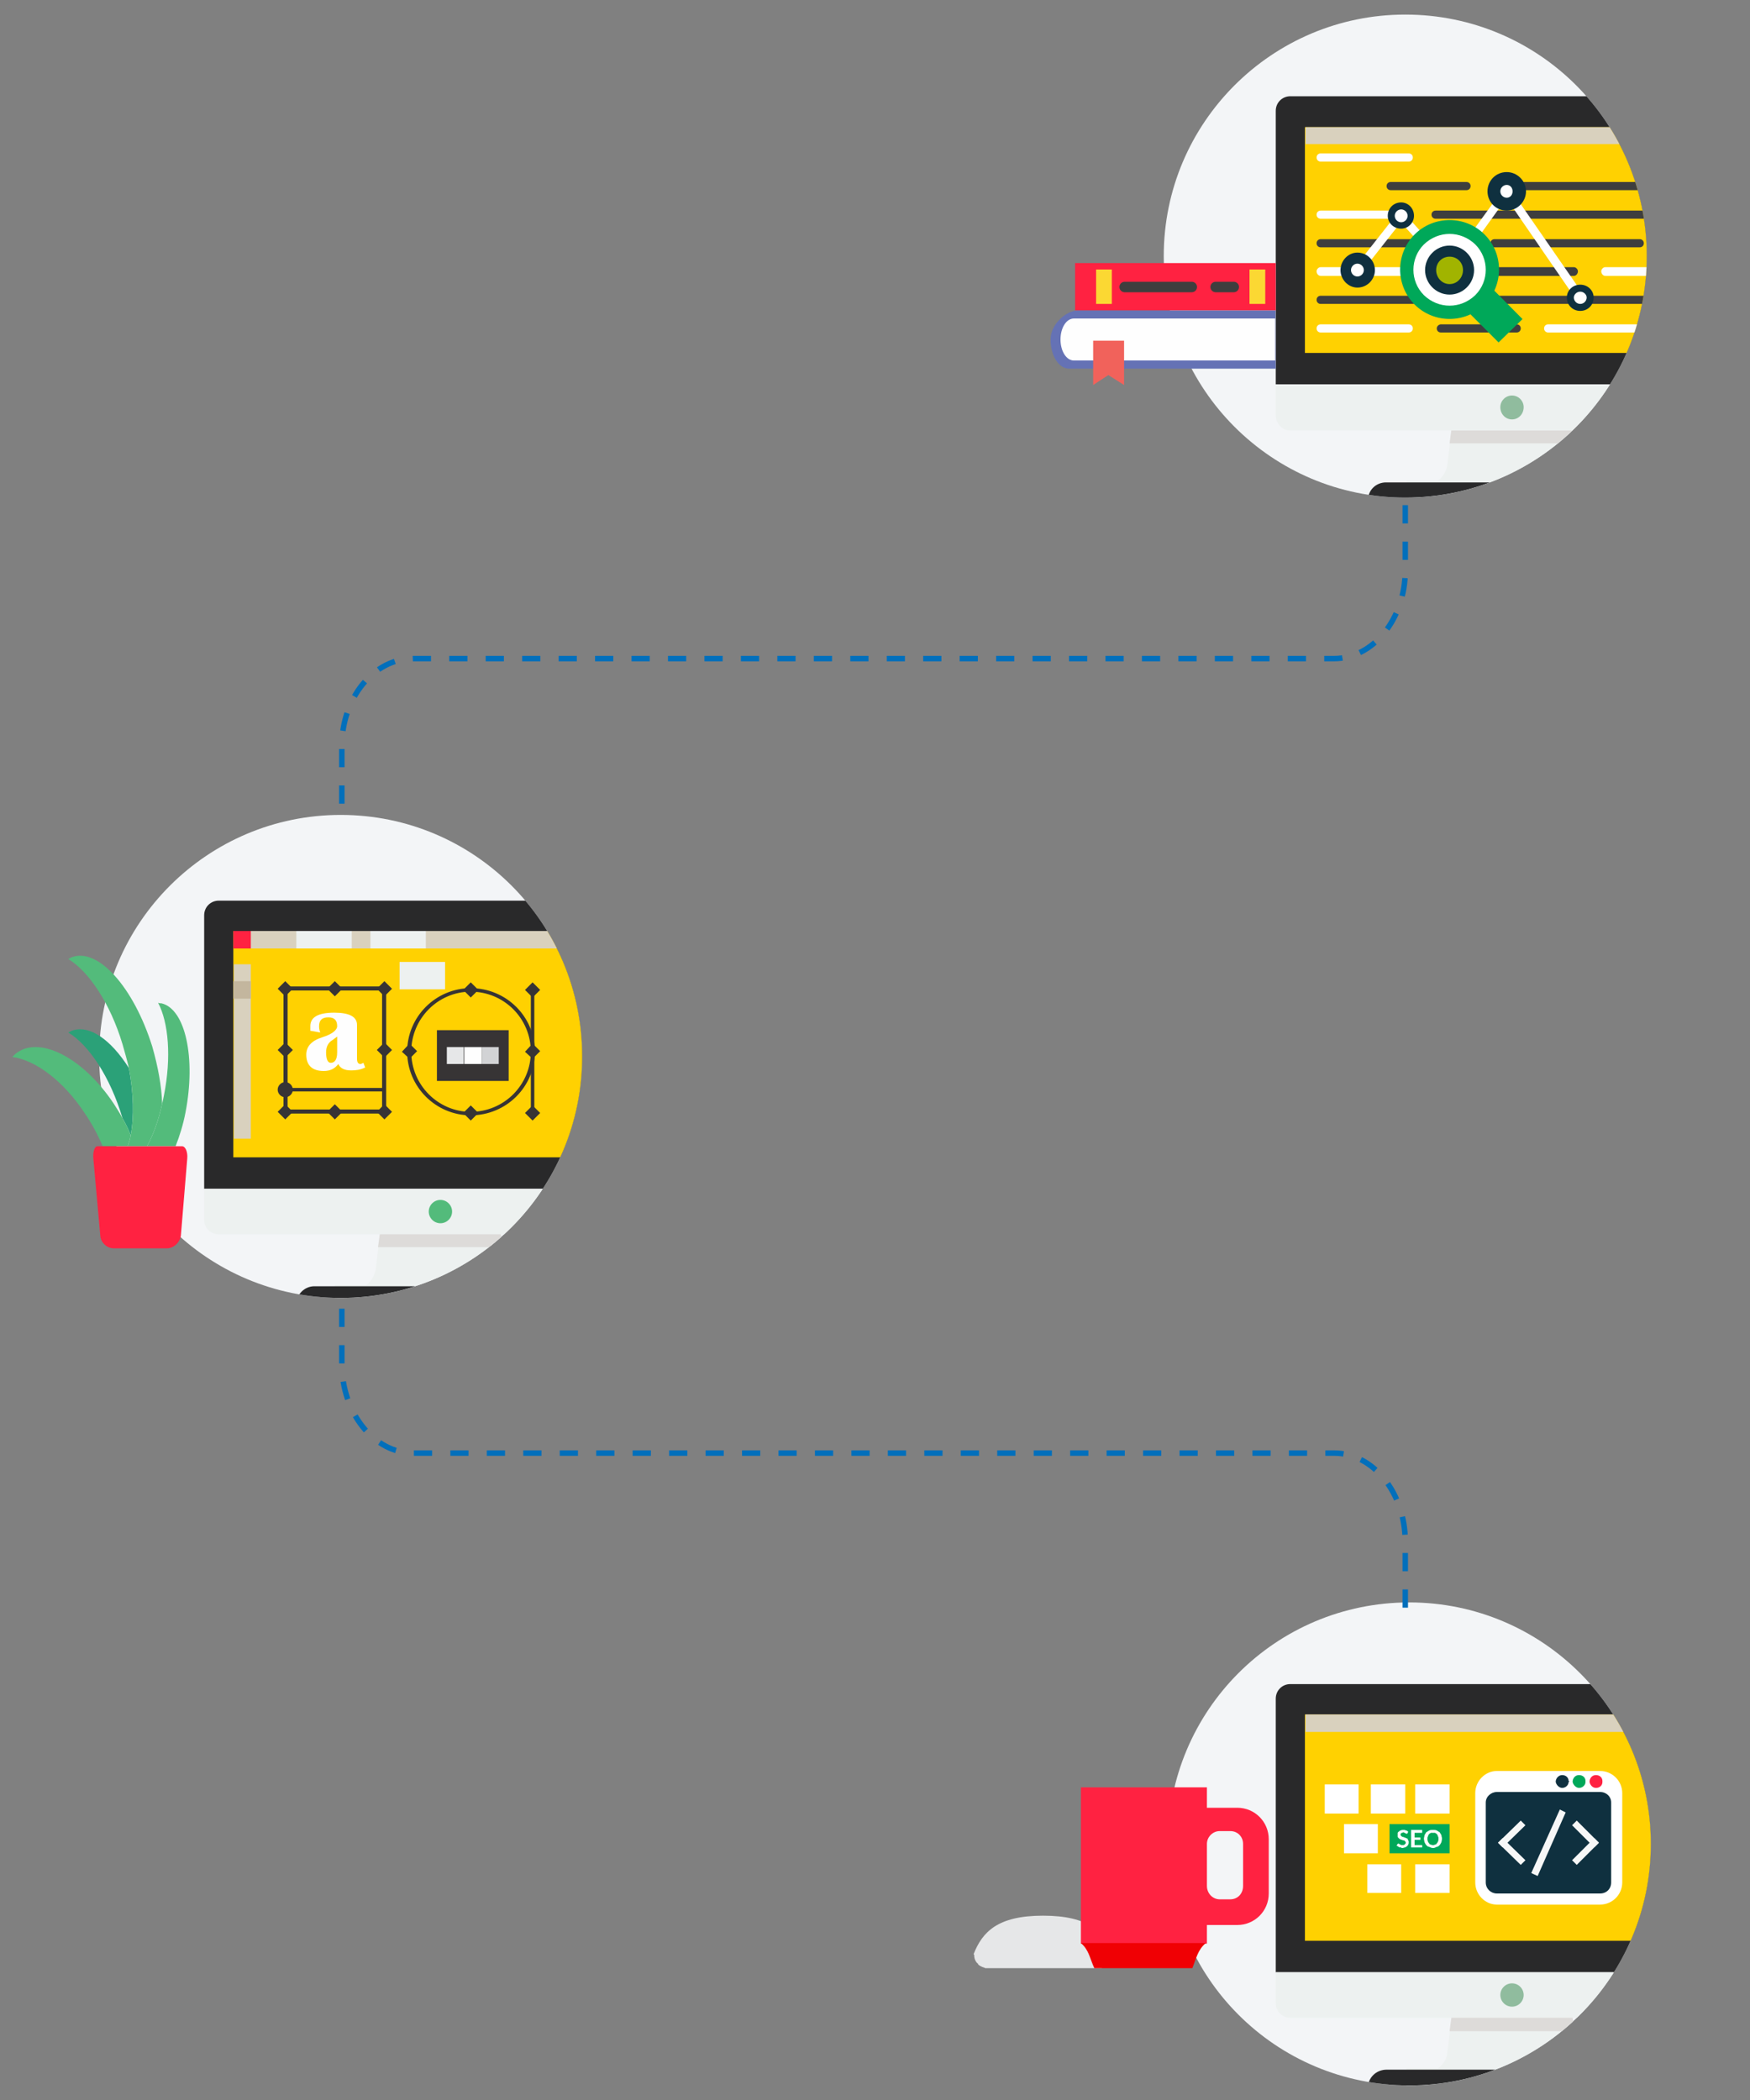 <?xml version="1.0" encoding="UTF-8"?>
<!DOCTYPE svg PUBLIC "-//W3C//DTD SVG 1.1//EN" "http://www.w3.org/Graphics/SVG/1.1/DTD/svg11.dtd">
<!-- Creator: CorelDRAW X7 -->
<svg xmlns="http://www.w3.org/2000/svg" xml:space="preserve" width="3000px" height="3600px" version="1.1" style="shape-rendering:geometricPrecision; text-rendering:geometricPrecision; image-rendering:optimizeQuality; fill-rule:evenodd; clip-rule:evenodd"
viewBox="0 0 3000 3600"
 xmlns:xlink="http://www.w3.org/1999/xlink"
 xmlns:sketch="http://www.bohemiancoding.com/sketch/ns">
 <rect x="0" y="0" width="3000" height="3600" fill="#808080" stroke="none"/>
 <defs>
  <style type="text/css">
   <![CDATA[
    .str0 {stroke:#026FBB;stroke-width:9.376;stroke-dasharray:31.25 31.25}
    .fil14 {fill:none}
    .fil3 {fill:#EDF1F0}
    .fil12 {fill:#00A859}
    .fil11 {fill:#0F303F}
    .fil1 {fill:#29292A}
    .fil25 {fill:#2BA178}
    .fil18 {fill:#373435}
    .fil8 {fill:#3E3E3E}
    .fil26 {fill:#53BB7B}
    .fil16 {fill:#53BB7B}
    .fil27 {fill:#6572B5}
    .fil6 {fill:#90BC9E}
    .fil13 {fill:#A1B400}
    .fil21 {fill:#C3B69E}
    .fil20 {fill:#D2D3D5}
    .fil7 {fill:#D9D1BE}
    .fil4 {fill:#DDDBD9}
    .fil19 {fill:#E6E7E8}
    .fil2 {fill:#EDF1F0}
    .fil24 {fill:#F00004}
    .fil28 {fill:#F1625B}
    .fil0 {fill:#F3F5F7}
    .fil23 {fill:#F7F7F7}
    .fil29 {fill:#FBD833}
    .fil9 {fill:#FEFEFE}
    .fil17 {fill:#FF2241}
    .fil15 {fill:#FFD101}
    .fil5 {fill:#FFD101}
    .fil10 {fill:white}
    .fil22 {fill:#FEFEFE;fill-rule:nonzero}
   ]]>
  </style>
   <clipPath id="id0">
    <path d="M2409 853c229,0 414,-185 414,-414 0,-229 -185,-414 -414,-414 -228,0 -414,185 -414,414 0,229 186,414 414,414z"/>
   </clipPath>
   <clipPath id="id1">
    <path d="M998 1811c0,-229 -185,-414 -414,-414 -228,0 -414,185 -414,414 0,229 186,414 414,414 229,0 414,-185 414,-414z"/>
   </clipPath>
   <clipPath id="id2">
    <path d="M2830 3161c0,-229 -186,-414 -414,-414 -229,0 -414,185 -414,414 0,229 185,414 414,414 228,0 414,-185 414,-414z"/>
   </clipPath>
 </defs>
 <g id="Layer_x0020_1">
  <path class="fil0" d="M2409 853c229,0 414,-185 414,-414 0,-229 -185,-414 -414,-414 -228,0 -414,185 -414,414 0,229 186,414 414,414z"/>
  <g style="clip-path:url(#id0)">
   <g id="_2015918373296">
    <path id="1" class="fil1" d="M2187 190l0 469 810 0 0 -469c0,-14 -11,-25 -25,-25l-760 0c-14,0 -25,11 -25,25z"/>
    <path class="fil2" d="M2489 730l206 0 8 68c1,11 8,20 16,26l-254 0c8,-6 14,-15 16,-26l8 -68z"/>
    <polygon class="fil3" points="2773,824 2773,856 2411,856 2411,824 2447,824 2737,824 "/>
    <polygon class="fil4" points="2695,730 2698,760 2485,760 2489,730 "/>
    <path class="fil2" d="M2997 659l-810 0 0 53c0,14 11,26 25,26l760 0c14,0 25,-12 25,-26l0 -53z"/>
    <polygon class="fil5" points="2237,218 2946,218 2946,605 2237,605 "/>
    <path class="fil6" d="M2592 719c-11,0 -20,-9 -20,-21 0,-11 9,-20 20,-20 11,0 20,9 20,20 0,12 -9,21 -20,21z"/>
    <polygon class="fil7" points="2946,247 2238,247 2238,218 2946,218 "/>
    <path class="fil1" d="M2345 858c0,-18 14,-31 31,-31l431 0c18,0 31,13 31,31l-493 0z"/>
    <path class="fil8" d="M2930 361l-469 0c-4,0 -7,3 -7,7 0,4 3,7 7,7l469 0c3,0 7,-3 7,-7 0,-4 -4,-7 -7,-7z"/>
    <path class="fil9" d="M2407 361l-143 0c-4,0 -7,3 -7,7 0,4 3,7 7,7l143 0c4,0 7,-3 7,-7 0,-4 -3,-7 -7,-7z"/>
    <path class="fil9" d="M2415 263l-151 0c-4,0 -7,3 -7,7 0,4 3,7 7,7l151 0c4,0 7,-3 7,-7 0,-4 -3,-7 -7,-7z"/>
    <path class="fil9" d="M2930 410l-65 0c-4,0 -7,3 -7,7 0,4 3,7 7,7l65 0c3,0 7,-3 7,-7 0,-4 -4,-7 -7,-7z"/>
    <path class="fil8" d="M2811 410l-249 0c-4,0 -7,3 -7,7 0,4 3,7 7,7l249 0c4,0 7,-3 7,-7 0,-4 -3,-7 -7,-7z"/>
    <path class="fil8" d="M2508 410l-244 0c-4,0 -7,3 -7,7 0,4 3,7 7,7l244 0c4,0 7,-3 7,-7 0,-4 -3,-7 -7,-7z"/>
    <path class="fil9" d="M2930 458l-178 0c-4,0 -7,4 -7,7 0,4 3,8 7,8l178 0c3,0 7,-4 7,-8 0,-3 -4,-7 -7,-7z"/>
    <path class="fil8" d="M2698 458l-228 0c-3,0 -7,4 -7,7 0,4 4,8 7,8l228 0c4,0 7,-4 7,-8 0,-3 -3,-7 -7,-7z"/>
    <path class="fil9" d="M2413 458l-149 0c-4,0 -7,4 -7,7 0,4 3,8 7,8l149 0c4,0 7,-4 7,-8 0,-3 -3,-7 -7,-7z"/>
    <path class="fil8" d="M2930 507l-666 0c-4,0 -7,3 -7,7 0,4 3,7 7,7l666 0c3,0 7,-3 7,-7 0,-4 -4,-7 -7,-7z"/>
    <path class="fil9" d="M2930 556l-276 0c-4,0 -7,3 -7,7 0,4 3,7 7,7l276 0c3,0 7,-3 7,-7 0,-4 -4,-7 -7,-7z"/>
    <path class="fil8" d="M2600 556l-130 0c-3,0 -7,3 -7,7 0,4 3,7 7,7l130 0c4,0 7,-3 7,-7 0,-4 -3,-7 -7,-7z"/>
    <path class="fil9" d="M2415 556l-151 0c-4,0 -7,3 -7,7 0,4 3,7 7,7l151 0c4,0 7,-3 7,-7 0,-4 -3,-7 -7,-7z"/>
    <path class="fil8" d="M2514 312l-130 0c-4,0 -7,3 -7,7 0,4 3,7 7,7l130 0c4,0 7,-3 7,-7 0,-4 -3,-7 -7,-7z"/>
    <path class="fil8" d="M2930 312l-360 0c-4,0 -8,3 -8,7 0,4 4,7 8,7l360 0c3,0 7,-3 7,-7 0,-4 -4,-7 -7,-7z"/>
    <polygon class="fil10" points="2333,468 2322,459 2396,365 2407,374 "/>
    <polygon class="fil10" points="2480,468 2396,375 2407,365 2490,458 "/>
    <polygon class="fil10" points="2491,467 2479,459 2577,324 2588,332 "/>
    <polygon class="fil10" points="2703,515 2577,332 2589,324 2715,506 "/>
    <path class="fil11" d="M2402 392c-13,0 -23,-10 -23,-22 0,-13 10,-23 23,-23 12,0 22,10 22,23 0,12 -10,22 -22,22z"/>
    <path class="fil10" d="M2402 381c-6,0 -11,-5 -11,-11 0,-6 5,-11 11,-11 6,0 11,5 11,11 0,6 -5,11 -11,11z"/>
    <path class="fil11" d="M2583 361c-19,0 -33,-15 -33,-33 0,-18 14,-33 33,-33 18,0 33,15 33,33 0,18 -15,33 -33,33z"/>
    <path class="fil10" d="M2583 339c-6,0 -11,-5 -11,-11 0,-6 5,-11 11,-11 6,0 10,5 10,11 0,6 -4,11 -10,11z"/>
    <path class="fil11" d="M2327 493c-16,0 -29,-14 -29,-30 0,-16 13,-30 29,-30 17,0 30,14 30,30 0,16 -13,30 -30,30z"/>
    <path class="fil10" d="M2327 474c-6,0 -11,-5 -11,-11 0,-6 5,-11 11,-11 6,0 11,5 11,11 0,6 -5,11 -11,11z"/>
    <path class="fil11" d="M2709 533c-13,0 -23,-10 -23,-23 0,-12 10,-22 23,-22 13,0 23,10 23,22 0,13 -10,23 -23,23z"/>
    <path class="fil10" d="M2709 521c-6,0 -11,-5 -11,-11 0,-5 5,-10 11,-10 6,0 11,5 11,10 0,6 -5,11 -11,11z"/>
    <polygon class="fil12" points="2610,547 2569,587 2459,477 2500,436 "/>
    <path class="fil12" d="M2545 402c33,33 33,87 0,120 -33,33 -87,33 -120,0 -33,-33 -33,-87 0,-120 33,-33 87,-33 120,0z"/>
    <path class="fil10" d="M2529 419c24,24 24,63 0,87 -25,24 -63,24 -88,0 -24,-24 -24,-63 0,-87 25,-24 63,-24 88,0z"/>
    <path class="fil11" d="M2485 505c-23,0 -42,-19 -42,-42 0,-23 19,-42 42,-42 23,0 42,19 42,42 0,23 -19,42 -42,42z"/>
    <path class="fil13" d="M2485 487c-13,0 -23,-11 -23,-24 0,-13 10,-23 23,-23 13,0 23,10 23,23 0,13 -10,24 -23,24z"/>
   </g>
  </g>
  <path class="fil14" d="M2409 853c229,0 414,-185 414,-414 0,-229 -185,-414 -414,-414 -228,0 -414,185 -414,414 0,229 186,414 414,414z"/>
  <path class="fil0" d="M998 1811c0,-229 -185,-414 -414,-414 -228,0 -414,185 -414,414 0,229 186,414 414,414 229,0 414,-185 414,-414z"/>
  <g style="clip-path:url(#id1)">
   <g id="_2015856890224">
    <path id="1" class="fil1" d="M350 1569l0 469 810 0 0 -469c0,-14 -11,-25 -25,-25l-760 0c-14,0 -25,11 -25,25z"/>
    <path class="fil2" d="M652 2109l206 0 8 68c1,10 7,20 16,26l-254 0c8,-6 14,-16 16,-26l8 -68z"/>
    <polygon class="fil3" points="936,2203 936,2235 574,2235 574,2203 610,2203 900,2203 "/>
    <polygon class="fil4" points="858,2109 861,2138 648,2138 652,2109 "/>
    <path class="fil2" d="M1160 2038l-810 0 0 53c0,14 11,25 25,25l760 0c14,0 25,-11 25,-25l0 -53z"/>
    <polygon class="fil15" points="400,1596 1109,1596 1109,1984 400,1984 "/>
    <path class="fil16" d="M755 2097c-11,0 -20,-9 -20,-20 0,-11 9,-20 20,-20 11,0 20,9 20,20 0,11 -9,20 -20,20z"/>
    <polygon class="fil7" points="1109,1626 401,1626 401,1596 1109,1596 "/>
    <polygon class="fil17" points="430,1626 400,1626 400,1596 430,1596 "/>
    <polygon class="fil2" points="603,1626 508,1626 508,1596 603,1596 "/>
    <polygon class="fil2" points="730,1626 635,1626 635,1596 730,1596 "/>
    <polygon class="fil7" points="401,1952 401,1653 430,1653 430,1952 "/>
    <polygon class="fil18" points="872,1853 749,1853 749,1766 872,1766 "/>
    <polygon class="fil2" points="763,1696 685,1696 685,1649 763,1649 "/>
    <polygon class="fil19" points="795,1824 766,1824 766,1795 795,1795 "/>
    <polygon class="fil9" points="826,1824 796,1824 796,1795 826,1795 "/>
    <polygon class="fil20" points="855,1824 826,1824 826,1795 855,1795 "/>
    <polygon class="fil21" points="430,1712 400,1712 400,1682 430,1682 "/>
    <path class="fil18" d="M807 1906c57,0 103,-46 103,-103 0,-57 -46,-103 -103,-103 -56,0 -102,46 -102,103 0,57 46,103 102,103zm0 -212c61,0 110,49 110,109 0,60 -49,109 -110,109 -60,0 -109,-49 -109,-109 0,-60 49,-109 109,-109z"/>
    <polygon class="fil18" points="807,1684 820,1697 807,1710 794,1697 "/>
    <polygon class="fil18" points="807,1895 820,1908 807,1921 794,1908 "/>
    <polygon class="fil18" points="715,1802 702,1815 689,1803 702,1789 "/>
    <polygon class="fil18" points="910,1692 916,1692 916,1908 910,1908 "/>
    <polygon class="fil18" points="913,1684 926,1697 913,1710 900,1697 "/>
    <polygon class="fil18" points="926,1802 913,1815 900,1803 913,1789 "/>
    <polygon class="fil18" points="913,1895 926,1908 913,1921 900,1908 "/>
    <polygon class="fil18" points="486,1690 493,1690 493,1906 486,1906 "/>
    <polygon class="fil18" points="489,1682 502,1695 489,1708 476,1695 "/>
    <polygon class="fil18" points="502,1800 489,1813 476,1800 489,1787 "/>
    <polygon class="fil18" points="489,1893 502,1906 489,1919 476,1906 "/>
    <polygon class="fil18" points="659,1691 659,1698 494,1698 494,1691 "/>
    <polygon class="fil18" points="574,1708 561,1695 574,1682 587,1695 "/>
    <polygon class="fil18" points="659,1902 659,1909 494,1909 494,1902 "/>
    <polygon class="fil18" points="574,1919 561,1906 574,1893 587,1906 "/>
    <polygon class="fil18" points="655,1690 662,1690 662,1906 655,1906 "/>
    <polygon class="fil18" points="659,1682 672,1695 659,1708 646,1695 "/>
    <polygon class="fil18" points="672,1800 659,1813 646,1800 659,1787 "/>
    <polygon class="fil18" points="659,1893 672,1906 659,1919 646,1906 "/>
    <polygon class="fil18" points="659,1865 659,1871 494,1871 494,1865 "/>
    <path class="fil18" d="M502 1868c0,-7 -6,-13 -13,-13 -7,0 -13,6 -13,13 0,7 6,13 13,13 7,0 13,-6 13,-13z"/>
    <path class="fil1" d="M508 2236c0,-17 14,-31 31,-31l431 0c17,0 31,14 31,31l-493 0z"/>
    <path class="fil22" d="M626 1830c-8,4 -16,5 -24,5 -12,0 -19,-4 -22,-11 -6,8 -14,12 -25,12 -20,0 -30,-10 -30,-28 0,-14 9,-24 28,-30 16,-5 25,-12 25,-19 0,-10 -5,-15 -15,-15 -11,0 -16,5 -16,15 0,3 0,6 2,11l-17 -3c0,-3 0,-6 0,-8 0,-15 13,-23 41,-23 26,0 39,7 39,21l0 58c0,6 2,9 6,9 1,0 3,-1 5,-2l3 8zm-48 -53c-3,2 -5,4 -8,6 -7,4 -11,11 -11,21 0,12 3,18 8,18 7,0 11,-6 11,-18l0 -27z"/>
   </g>
  </g>
  <path class="fil14" d="M998 1811c0,-229 -185,-414 -414,-414 -228,0 -414,185 -414,414 0,229 186,414 414,414 229,0 414,-185 414,-414z"/>
  <path class="fil0" d="M2830 3161c0,-229 -186,-414 -414,-414 -229,0 -414,185 -414,414 0,229 185,414 414,414 228,0 414,-185 414,-414z"/>
  <g style="clip-path:url(#id2)">
   <g id="_2015856918512">
    <path id="1" class="fil1" d="M2187 2912l0 469 810 0 0 -469c0,-14 -11,-25 -25,-25l-760 0c-14,0 -25,11 -25,25z"/>
    <path class="fil2" d="M2489 3452l206 0 8 68c2,11 8,20 16,26l-254 0c8,-6 15,-15 16,-26l8 -68z"/>
    <polygon class="fil3" points="2773,3546 2773,3578 2411,3578 2411,3546 2447,3546 2737,3546 "/>
    <polygon class="fil4" points="2695,3452 2699,3482 2485,3482 2489,3452 "/>
    <path class="fil2" d="M2997 3381l-810 0 0 53c0,14 11,25 25,25l760 0c14,0 25,-11 25,-25l0 -53z"/>
    <polygon class="fil5" points="2237,2939 2947,2939 2947,3327 2237,3327 "/>
    <path class="fil6" d="M2592 3440c-11,0 -20,-9 -20,-20 0,-11 9,-20 20,-20 11,0 20,9 20,20 0,11 -9,20 -20,20z"/>
    <polygon class="fil7" points="2947,2969 2238,2969 2238,2939 2947,2939 "/>
    <path class="fil1" d="M2345 3579c0,-17 14,-31 32,-31l431 0c17,0 31,14 31,31l-494 0z"/>
    <path class="fil10" d="M2743 3036l-177 0c-20,0 -37,17 -37,38l0 16 0 137c0,21 17,38 37,38l177 0c21,0 38,-17 38,-38l0 -137 0 -16c0,-21 -17,-38 -38,-38z"/>
    <path class="fil17" d="M2736 3065c6,0 11,-4 11,-10 0,0 0,-1 0,-1 0,-1 0,-1 0,-1 0,-6 -5,-10 -11,-10 -6,0 -10,4 -11,10 0,0 0,0 0,1 0,0 0,0 0,1 1,5 5,10 11,10z"/>
    <path class="fil12" d="M2707 3065c6,0 11,-5 11,-10 0,-1 0,-1 0,-1 0,-1 0,-1 0,-1 0,-6 -5,-10 -11,-10 -6,0 -10,4 -11,10 0,0 0,0 0,1 0,0 0,0 0,1 1,5 6,10 11,10z"/>
    <path class="fil11" d="M2566 3072l177 0c11,0 19,8 19,18l0 137c0,11 -8,19 -19,19l-177 0c-10,0 -19,-8 -19,-19l0 -137c0,-10 9,-18 19,-18z"/>
    <path class="fil11" d="M2678 3065c6,0 11,-5 11,-10 1,-1 1,-1 1,-1 0,-1 0,-1 -1,-1 0,-6 -5,-10 -11,-10 -5,0 -10,4 -11,10 0,0 0,0 0,1 0,0 0,0 0,1 1,5 6,10 11,10z"/>
    <polygon class="fil23" points="2636,3216 2684,3107 2674,3102 2625,3211 "/>
    <polygon class="fil23" points="2615,3129 2576,3167 2568,3159 2607,3121 "/>
    <polygon class="fil23" points="2607,3197 2568,3159 2576,3151 2615,3189 "/>
    <polygon class="fil23" points="2695,3129 2733,3167 2741,3159 2703,3121 "/>
    <polygon class="fil23" points="2703,3197 2741,3159 2733,3151 2695,3189 "/>
    <polygon class="fil12" points="2382,3127 2485,3127 2485,3177 2382,3177 "/>
    <polygon class="fil10" points="2344,3196 2402,3196 2402,3245 2344,3245 "/>
    <polygon class="fil10" points="2426,3196 2485,3196 2485,3245 2426,3245 "/>
    <polygon class="fil10" points="2304,3127 2362,3127 2362,3177 2304,3177 "/>
    <polygon class="fil10" points="2271,3059 2329,3059 2329,3109 2271,3109 "/>
    <polygon class="fil10" points="2409,3109 2350,3109 2350,3059 2409,3059 "/>
    <polygon class="fil10" points="2426,3059 2485,3059 2485,3109 2426,3109 "/>
    <path class="fil10" d="M2413 3143c0,0 0,0 -1,0 0,0 0,1 0,1 -1,0 -1,-1 -1,-1 -1,0 -1,0 -2,0 0,-1 -1,-1 -1,-1 -1,0 -2,-1 -2,-1 -1,0 -2,1 -2,1 -1,0 -2,0 -2,1 0,0 -1,0 -1,1 0,0 0,1 0,1 0,1 0,2 1,2 0,0 0,1 1,1 1,1 1,1 2,1 1,0 2,1 3,1 1,0 2,1 2,1 1,0 2,1 3,1 0,1 1,2 1,3 1,1 1,2 1,3 0,1 0,3 -1,4 0,1 -1,2 -2,3 -1,1 -2,1 -3,2 -2,0 -3,1 -5,1 -1,0 -2,0 -2,-1 -1,0 -2,0 -3,0 -1,-1 -2,-1 -3,-2 0,0 -1,-1 -2,-1l2 -3c0,0 0,0 1,0 0,-1 0,-1 0,-1 1,0 1,0 1,1 1,0 1,0 2,1 0,0 1,0 2,1 1,0 1,0 3,0 1,0 2,0 3,-1 1,-1 2,-2 2,-3 0,-1 -1,-2 -1,-2 0,-1 -1,-1 -2,-2 0,0 -1,0 -2,0 -1,-1 -2,-1 -2,-1 -1,0 -2,-1 -3,-1 -1,-1 -2,-1 -2,-2 -1,0 -1,-1 -2,-2 0,-1 0,-2 0,-3 0,-2 0,-3 0,-4 1,-1 1,-2 2,-2 1,-1 2,-2 3,-2 2,-1 3,-1 5,-1 1,0 3,0 4,1 2,0 3,1 4,2l-1 3z"/>
    <polygon class="fil10" points="2438,3137 2438,3142 2425,3142 2425,3150 2435,3150 2435,3154 2425,3154 2425,3163 2438,3163 2438,3167 2419,3167 2419,3137 "/>
    <path class="fil10" d="M2466 3152c0,-1 0,-3 -1,-4 0,-1 -1,-3 -2,-4 0,0 -1,-1 -3,-2 -1,0 -2,0 -3,0 -2,0 -3,0 -4,0 -2,1 -3,2 -3,2 -1,1 -2,3 -2,4 -1,1 -1,3 -1,4 0,2 0,3 1,5 0,1 1,2 2,3 0,1 1,2 3,2 1,1 2,1 4,1 1,0 2,0 3,-1 2,0 3,-1 3,-2 1,-1 2,-2 2,-3 1,-2 1,-3 1,-5zm6 0c0,2 -1,5 -1,6 -1,2 -2,4 -3,5 -2,2 -3,3 -5,3 -2,1 -4,2 -6,2 -3,0 -5,-1 -7,-2 -2,0 -3,-1 -5,-3 -1,-1 -2,-3 -3,-5 0,-1 -1,-4 -1,-6 0,-2 1,-4 1,-6 1,-2 2,-3 3,-5 2,-1 3,-2 5,-3 2,-1 4,-1 7,-1 2,0 4,0 6,1 2,1 3,2 5,3 1,2 2,3 3,5 0,2 1,4 1,6z"/>
   </g>
  </g>
  <path class="fil14" d="M2830 3161c0,-229 -186,-414 -414,-414 -229,0 -414,185 -414,414 0,229 185,414 414,414 228,0 414,-185 414,-414z"/>
  <path id="Page-1-Copy" class="fil14 str0" d="M2409 2756l0 -113c0,-84 -55,-152 -122,-152l-1579 0c-67,0 -122,-69 -122,-153l0 -113" sketch:type="MSShapeGroup"/>
  <path id="Page-1-Copy_0" class="fil14 str0" d="M2409 866l0 112c0,83 -55,151 -122,151l-1579 0c-67,0 -122,67 -122,150l0 112" sketch:type="MSShapeGroup"/>
  <path class="fil19" d="M1907 3350c-14,-38 -40,-66 -119,-66 -78,0 -104,28 -119,66l1 1c0,5 1,9 4,13l0 0 3 3 0 1 3 2 2 1 2 1 3 1 2 1 5 0 189 0 5 0 2 -1 2 -1 3 -1 1 -1 4 -2 0 -1c5,-4 7,-10 7,-17z"/>
  <path class="fil17" d="M2131 3233c0,13 -9,23 -22,23l-18 0c-12,0 -22,-10 -22,-23l0 -72c0,-12 10,-22 22,-22l18 0c13,0 22,10 22,22l0 72zm-10 -134l-52 0 0 -35 -216 0 0 268 216 0 0 -32 52 0c30,0 54,-24 54,-54l0 -93c0,-30 -24,-54 -54,-54z"/>
  <path class="fil24" d="M1853 3331c14,12 15,26 23,43l168 0c7,-17 9,-31 23,-43l-214 0z"/>
  <path class="fil25" d="M221 1831c8,43 9,84 3,115 -4,-10 -8,-19 -14,-29 0,0 0,0 0,0 -21,-71 -58,-126 -93,-147 2,-1 4,-2 6,-3 30,-11 67,15 98,64z"/>
  <path class="fil26" d="M26 1807c39,-33 115,4 169,85 5,8 11,17 15,25 6,10 10,19 14,29 -1,7 -3,13 -5,19l-43 0c-8,-19 -18,-38 -31,-57 -37,-56 -85,-91 -124,-96 2,-2 3,-3 5,-5z"/>
  <path class="fil26" d="M261 1794c10,35 16,68 17,98 -6,28 -15,53 -26,73l-33 0c2,-6 4,-12 5,-19 6,-31 5,-72 -3,-115 -3,-13 -7,-27 -11,-41 -21,-70 -58,-125 -93,-146 2,-1 4,-2 6,-3 45,-17 106,51 138,153z"/>
  <path class="fil26" d="M281 1878c13,-65 8,-125 -10,-159 2,1 4,1 6,1 41,10 59,94 41,187 -4,21 -10,40 -17,58l-49 0c11,-20 20,-45 26,-73 1,-4 2,-9 3,-14z"/>
  <path class="fil17" d="M167 1965c5,0 18,0 30,0l1 0c12,0 29,0 38,0 9,0 26,0 38,0l6 0c12,0 26,0 32,0 6,0 10,10 9,21l-11 133c-2,11 -12,21 -24,21l-91 0c-12,0 -22,-10 -23,-21l-12 -133c-1,-11 2,-21 7,-21z"/>
  <path class="fil27" d="M2187 532l-339 0c-18,0 -47,22 -47,50 0,28 14,50 32,50l354 0c0,-7 -1,-100 0,-100z"/>
  <path class="fil9" d="M1818 582c0,20 10,36 23,36l345 0 0 -72 -345 0c-13,0 -23,16 -23,36z"/>
  <polygon class="fil28" points="1874,660 1900,643 1927,660 1927,584 1874,584 "/>
  <polygon class="fil17" points="1843,532 2187,532 2187,451 1843,451 "/>
  <polygon class="fil29" points="2142,521 2169,521 2169,462 2142,462 "/>
  <polygon class="fil29" points="1879,521 1906,521 1906,462 1879,462 "/>
  <path class="fil8" d="M2043 483l-115 0c-5,0 -9,4 -9,9 0,5 4,9 9,9l115 0c5,0 9,-4 9,-9 0,-5 -4,-9 -9,-9z"/>
  <path class="fil8" d="M2115 483l-31 0c-5,0 -9,4 -9,9 0,5 4,9 9,9l31 0c5,0 9,-4 9,-9 0,-5 -4,-9 -9,-9z"/>
 </g>
</svg>
